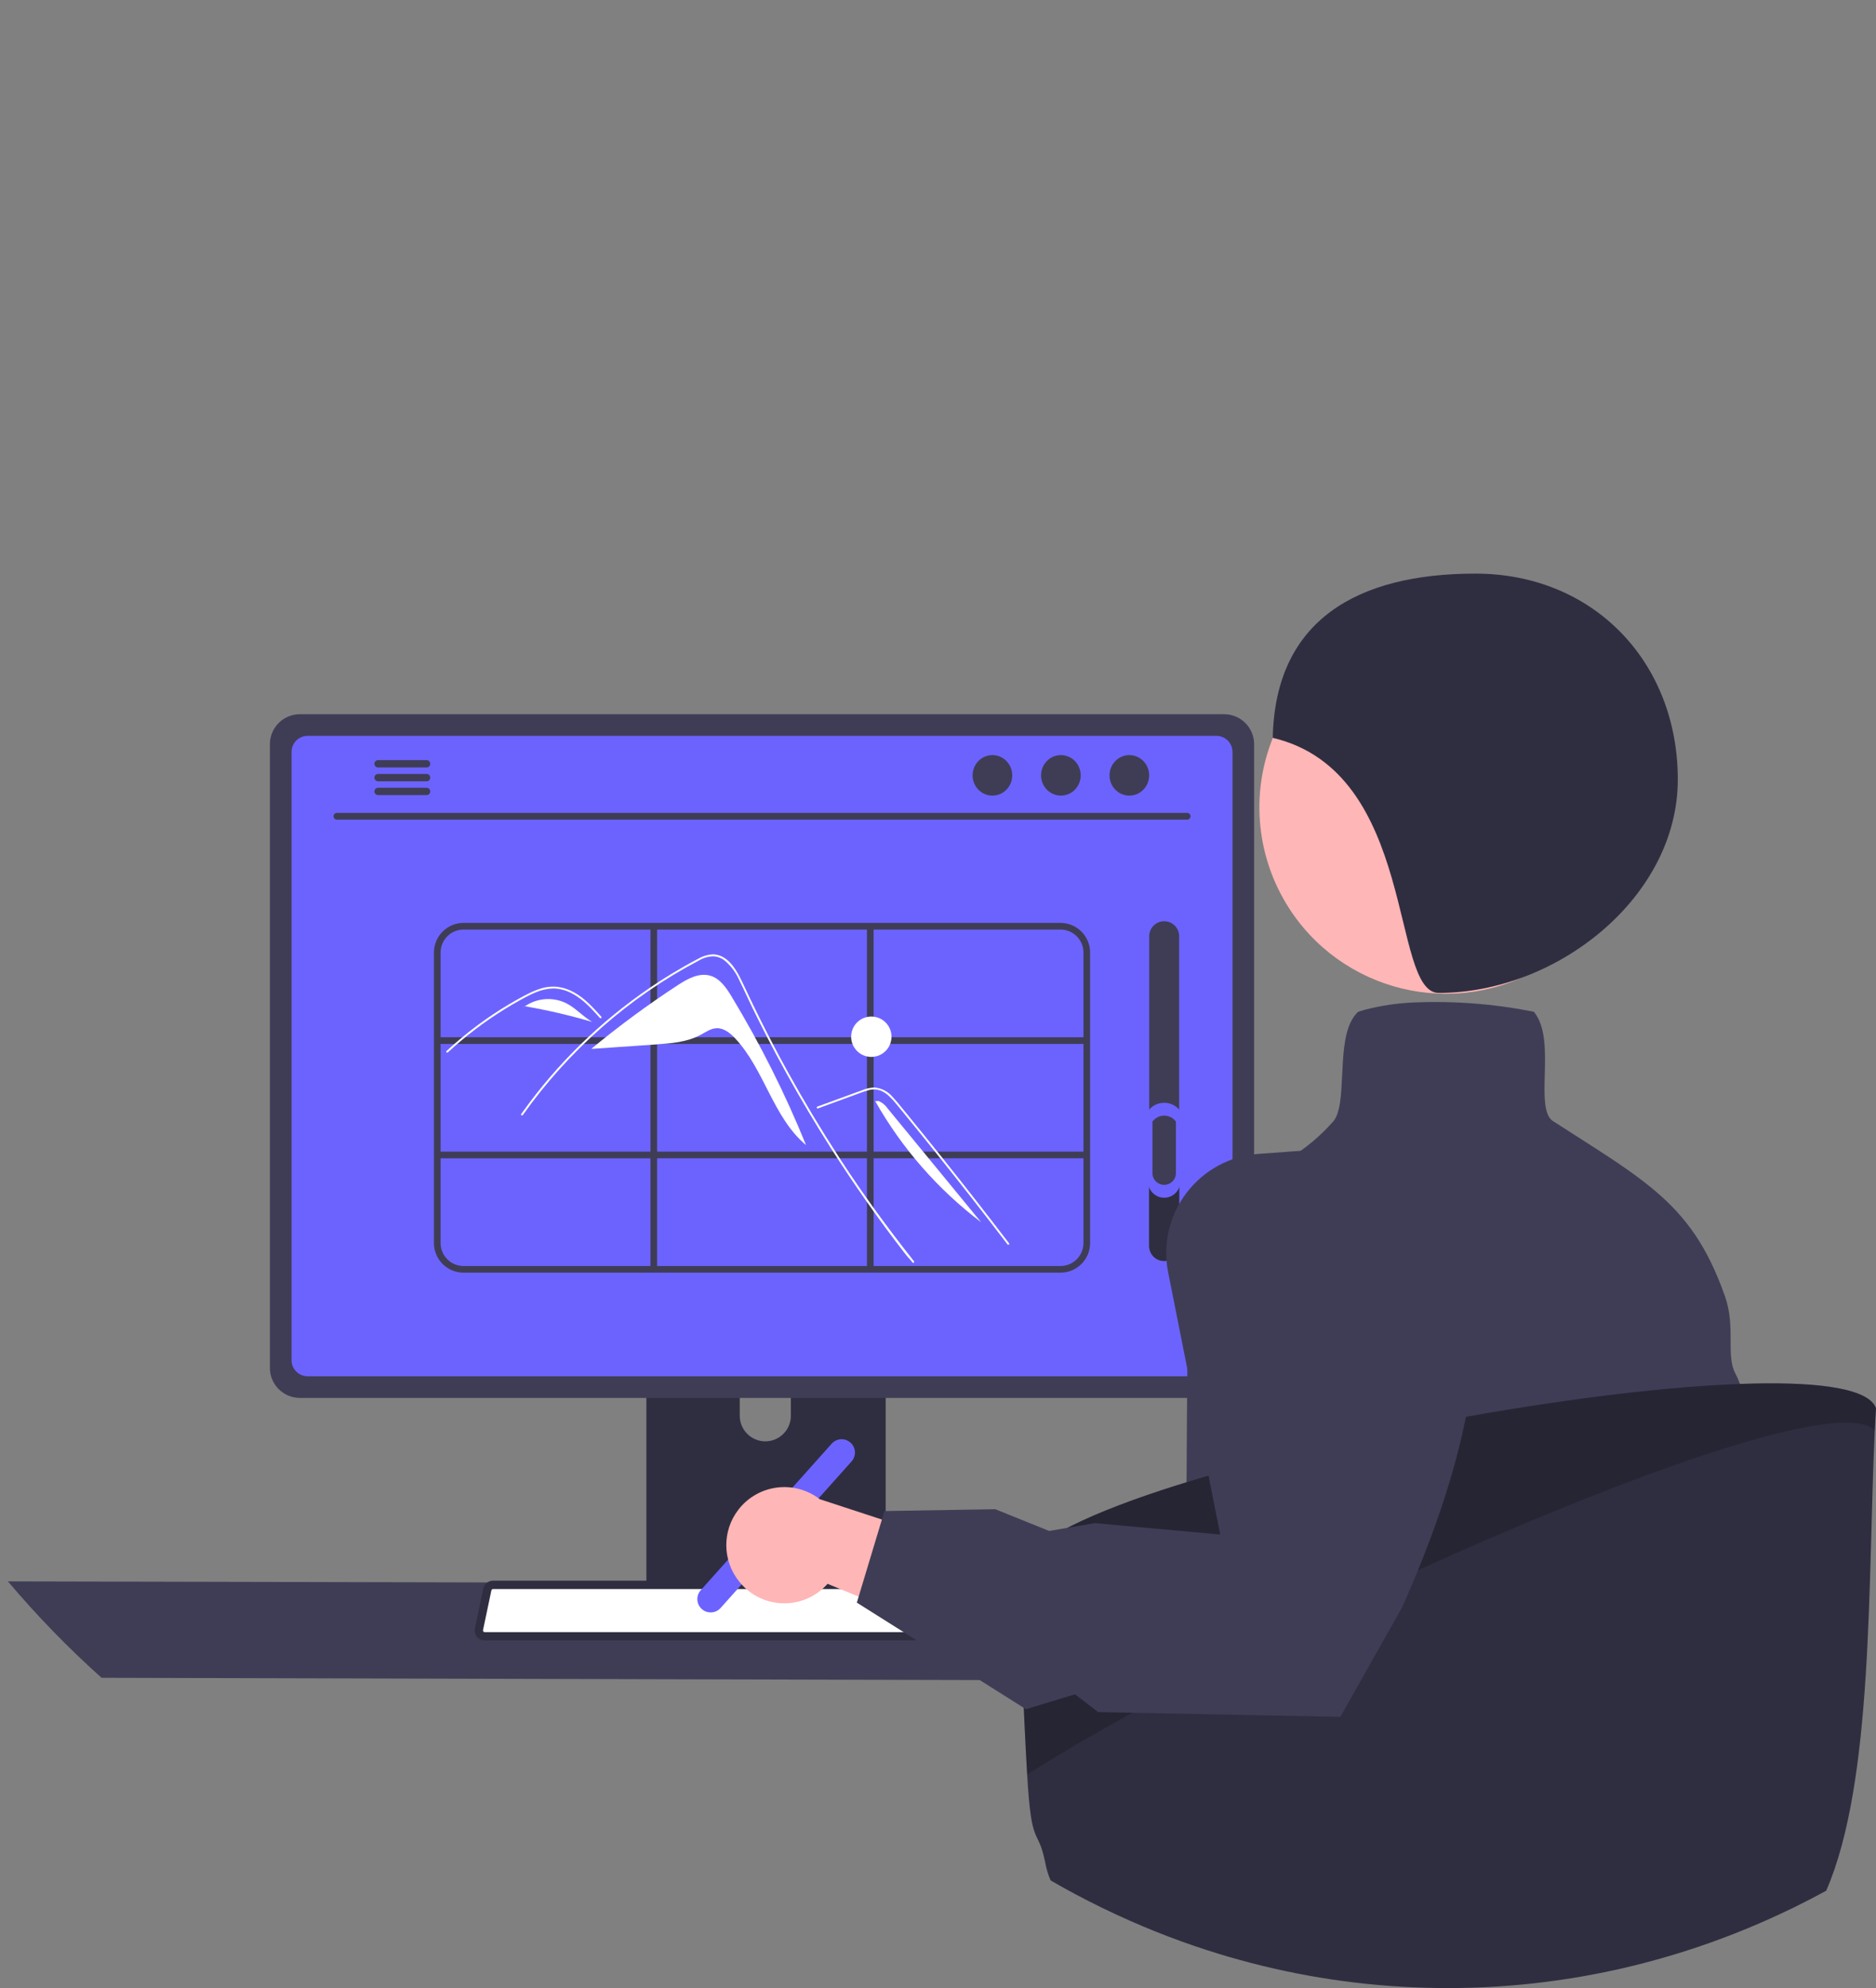 <?xml version="1.0" encoding="utf-8"?>
<!-- Generator: Adobe Illustrator 16.0.0, SVG Export Plug-In . SVG Version: 6.00 Build 0)  -->
<!DOCTYPE svg PUBLIC "-//W3C//DTD SVG 1.1//EN" "http://www.w3.org/Graphics/SVG/1.1/DTD/svg11.dtd">
<svg version="1.1" id="Layer_1" xmlns="http://www.w3.org/2000/svg" xmlns:xlink="http://www.w3.org/1999/xlink" x="0px" y="0px"
	 width="563.232px" height="596.818px" viewBox="0 0 563.232 596.818" enable-background="new 0 0 563.232 596.818"
	 xml:space="preserve">
<rect x="0" y="0" width="563.232" height="596.818" fill="#808080" stroke="none"/>
<path fill="#3F3D56" d="M2.368,474.727c8.688,10.293,18.083,19.967,28.12,28.949l379.58,1c10.036-8.982,19.433-18.656,28.12-28.949
	L2.368,474.727z"/>
<path fill="#2F2E41" d="M194.058,377.917v102.561h71.85V377.917c0.002-1.514-0.983-2.853-2.43-3.3
	c-0.333-0.109-0.681-0.164-1.03-0.16h-64.92c-1.913-0.004-3.467,1.544-3.47,3.457C194.058,377.915,194.058,377.916,194.058,377.917z
	 M222.097,413.157c0.04-4.236,3.505-7.639,7.741-7.6c4.181,0.039,7.561,3.419,7.6,7.6v11.899c-0.021,4.236-3.471,7.654-7.707,7.634
	c-4.207-0.02-7.613-3.426-7.634-7.634V413.157z"/>
<path fill="#3F3D56" d="M193.838,477.197v9.89c0.004,1.066,0.864,1.932,1.931,1.94h68.43c1.067-0.006,1.93-0.873,1.93-1.94v-9.89
	H193.838z"/>
<path fill="#3F3D56" d="M81.028,223.396v187.261c0.004,4.969,4.031,8.996,9,9h277.5c4.969-0.004,8.996-4.031,9-9V223.396
	c-0.012-4.964-4.036-8.983-9-8.989h-277.5C85.064,214.413,81.04,218.432,81.028,223.396z"/>
<path fill="#6C63FF" d="M87.538,225.726v182.62c0.005,2.655,2.155,4.806,4.81,4.811h272.87c2.655-0.005,4.806-2.155,4.811-4.811
	v-182.62c0-2.657-2.152-4.813-4.811-4.819H92.347C89.69,220.913,87.538,223.069,87.538,225.726z"/>
<path fill="#2F2E41" d="M143.177,491.357c0.563,0.705,1.418,1.114,2.32,1.109h162.34c1.65-0.002,2.985-1.341,2.983-2.99
	c0-0.205-0.021-0.409-0.063-0.609l-2.52-11.97c-0.213-0.992-0.912-1.809-1.86-2.17c-0.338-0.133-0.697-0.2-1.06-0.2H148.008
	c-0.362,0-0.722,0.067-1.06,0.2c-0.948,0.361-1.647,1.178-1.86,2.17l-2.52,11.97C142.386,489.747,142.61,490.661,143.177,491.357z"
	/>
<path fill="#FFFFFF" d="M148.008,477.027c-0.049,0-0.098,0.008-0.145,0.025c-0.161,0.056-0.284,0.188-0.327,0.353l-2.521,11.977
	c-0.027,0.141,0.01,0.286,0.102,0.396l0.011,0.014c0.088,0.115,0.227,0.181,0.371,0.176h162.34c0.144,0.002,0.28-0.063,0.37-0.175
	c0.097-0.108,0.136-0.256,0.106-0.397l-2.522-11.983c-0.038-0.159-0.151-0.289-0.304-0.349c-0.054-0.022-0.111-0.035-0.17-0.035
	H148.008z"/>
<path fill="#3F3D56" d="M101.121,246.063h255.323c0.562-0.013,1.006-0.477,0.993-1.038c-0.012-0.543-0.449-0.98-0.993-0.992H101.121
	c-0.561,0.012-1.005,0.477-0.992,1.037C100.14,245.614,100.578,246.052,101.121,246.063z"/>
<ellipse fill="#3F3D56" cx="339.064" cy="232.765" rx="5.95" ry="6.083"/>
<ellipse fill="#3F3D56" cx="318.509" cy="232.765" rx="5.95" ry="6.083"/>
<ellipse fill="#3F3D56" cx="297.952" cy="232.765" rx="5.951" ry="6.083"/>
<path fill="#3F3D56" d="M112.409,229.297c-0.003,0.604,0.485,1.097,1.09,1.1c0,0,0,0,0.001,0h14.6
	c0.61-0.014,1.094-0.521,1.079-1.131c-0.014-0.59-0.489-1.064-1.079-1.079h-14.6C112.892,228.194,112.406,228.69,112.409,229.297z"
	/>
<path fill="#3F3D56" d="M112.409,233.447c-0.003,0.604,0.485,1.097,1.09,1.1c0,0,0,0,0.001,0h14.6c0.61-0.014,1.094-0.52,1.08-1.13
	c-0.013-0.591-0.489-1.066-1.08-1.08h-14.6C112.892,232.344,112.406,232.84,112.409,233.447z"/>
<path fill="#3F3D56" d="M112.409,237.587c-0.003,0.606,0.483,1.103,1.091,1.11h14.6c0.61-0.015,1.094-0.521,1.079-1.131
	c-0.014-0.591-0.489-1.065-1.079-1.079h-14.6C112.894,236.489,112.407,236.981,112.409,237.587
	C112.409,237.587,112.409,237.587,112.409,237.587z"/>
<path fill="#3F3D56" d="M318.401,277.057H139.164c-4.902,0.006-8.875,3.979-8.881,8.882v87.236c0.005,4.903,3.979,8.876,8.881,8.882
	h179.237c4.903-0.006,8.876-3.979,8.882-8.882v-87.236C327.277,281.036,323.304,277.063,318.401,277.057z M325.283,285.939v25.451
	h-63v-32.333h56.118C322.2,279.061,325.278,282.14,325.283,285.939L325.283,285.939z M197.283,345.724V313.39h63v32.334H197.283z
	 M260.283,347.724v32.333h-63v-32.333H260.283z M195.283,345.724h-63V313.39h63V345.724z M197.283,311.39v-32.333h63v32.333H197.283
	z M262.283,313.39h63v32.334h-63V313.39z M139.164,279.057h56.119v32.333h-63v-25.451
	C132.287,282.14,135.365,279.061,139.164,279.057L139.164,279.057z M132.283,373.176v-25.451h63v32.333h-56.119
	C135.365,380.053,132.287,376.974,132.283,373.176z M318.401,380.057h-56.118v-32.333h63v25.451
	C325.279,376.974,322.2,380.053,318.401,380.057L318.401,380.057z"/>
<path fill="#FFFFFF" d="M219.674,299.206c-1.591-2.631-3.476-5.439-6.428-6.299c-3.418-0.994-6.93,0.981-9.908,2.932
	c-8.907,5.832-17.485,12.152-25.694,18.932l0.009,0.103l19.174-1.322c4.617-0.318,9.394-0.681,13.475-2.865
	c1.549-0.829,3.059-1.937,4.813-2.014c2.181-0.096,4.081,1.427,5.575,3.018c8.836,9.409,11.394,23.799,21.308,32.066
	C235.744,328.339,228.28,313.442,219.674,299.206z"/>
<path fill="#FFFFFF" d="M273.99,379.017c-0.978-1.234-1.377-1.523-2.341-2.769c-7.848-10.15-15.225-20.645-22.13-31.48
	c-4.69-7.36-9.148-14.861-13.374-22.504c-2.011-3.633-3.968-7.295-5.869-10.985c-1.475-2.861-2.917-5.739-4.327-8.635
	c-0.403-0.827-0.795-1.658-1.185-2.491c-0.918-1.958-1.819-3.926-2.787-5.857c-1-2.319-2.531-4.371-4.47-5.989
	c-0.922-0.701-2.023-1.125-3.177-1.223c-1.625,0.01-3.216,0.465-4.6,1.317c-10.471,5.505-20.244,12.245-29.111,20.076
	c-8.881,7.799-16.818,16.61-23.651,26.254c-0.209,0.299-0.704,0.014-0.493-0.287c0.831-1.175,1.679-2.337,2.542-3.486
	c10.741-14.285,23.911-26.569,38.907-36.292c2.523-1.635,5.094-3.193,7.712-4.675c1.319-0.747,2.645-1.485,3.992-2.177
	c1.292-0.758,2.741-1.206,4.234-1.313c5.137-0.079,7.797,5.738,9.624,9.653c0.574,1.231,1.155,2.46,1.743,3.685
	c2.223,4.648,4.531,9.255,6.925,13.818c1.478,2.817,2.986,5.619,4.528,8.403c4.799,8.672,9.899,17.168,15.302,25.488
	c7.156,11.021,14.255,20.758,22.408,31.064C274.617,378.899,274.217,379.306,273.99,379.017z"/>
<path fill="#FFFFFF" d="M180.112,305.604c-0.299-0.333-0.595-0.665-0.896-0.998c-2.369-2.62-4.911-5.21-8.164-6.712
	c-1.551-0.738-3.244-1.131-4.962-1.15c-1.773,0.049-3.521,0.43-5.152,1.124c-0.776,0.31-1.534,0.662-2.282,1.036
	c-0.854,0.43-1.691,0.888-2.526,1.35c-1.566,0.867-3.113,1.772-4.639,2.716c-3.037,1.876-5.978,3.896-8.824,6.059
	c-1.476,1.122-2.92,2.28-4.335,3.476c-1.315,1.11-2.604,2.251-3.867,3.421c-0.27,0.249-0.673-0.154-0.402-0.403
	c0.332-0.311,0.669-0.618,1.006-0.922c0.95-0.859,1.916-1.702,2.897-2.529c1.789-1.51,3.624-2.961,5.506-4.354
	c2.926-2.168,5.952-4.188,9.08-6.062c1.563-0.936,3.147-1.831,4.753-2.688c0.485-0.258,0.976-0.511,1.472-0.751
	c1.126-0.567,2.296-1.044,3.498-1.424c1.704-0.551,3.506-0.729,5.284-0.52c1.717,0.25,3.37,0.822,4.875,1.687
	c3.193,1.786,5.671,4.547,8.082,7.24C180.759,305.473,180.357,305.878,180.112,305.604z"/>
<path fill="#FFFFFF" d="M245.557,332.754l7.653-2.8l3.801-1.39c1.228-0.494,2.479-0.926,3.752-1.292
	c1.111-0.317,2.292-0.303,3.396,0.043c0.983,0.364,1.885,0.923,2.648,1.642c0.78,0.719,1.507,1.494,2.173,2.32
	c0.827,0.994,1.642,1.999,2.461,3c3.379,4.133,6.736,8.284,10.071,12.453c3.335,4.168,6.648,8.354,9.938,12.559
	c3.299,4.214,6.574,8.446,9.827,12.695c0.399,0.521,0.797,1.042,1.195,1.563c0.22,0.288,0.715,0.005,0.492-0.287
	c-3.277-4.293-6.577-8.567-9.9-12.824c-3.331-4.268-6.685-8.517-10.062-12.748c-3.377-4.23-6.776-8.443-10.199-12.638
	c-0.853-1.045-1.707-2.089-2.563-3.132c-0.722-0.879-1.436-1.769-2.227-2.587c-1.361-1.64-3.318-2.671-5.44-2.866
	c-1.273,0.044-2.527,0.32-3.701,0.813c-1.279,0.463-2.556,0.935-3.834,1.401l-7.707,2.819l-1.927,0.705
	C245.063,332.329,245.212,332.88,245.557,332.754L245.557,332.754z"/>
<path fill="#FFFFFF" d="M170.046,301.191c-4.005-1.973-8.762-1.633-12.445,0.891c6.817,1.176,13.561,2.749,20.194,4.713
	C175.04,305.18,172.885,302.651,170.046,301.191z"/>
<path fill="#FFFFFF" d="M157.562,302.074l-0.749,0.609c0.254-0.214,0.517-0.413,0.787-0.603L157.562,302.074z"/>
<path fill="#FFFFFF" d="M266.519,332.781c-0.67-0.987-1.604-1.767-2.695-2.249l-1.052,0.041
	c8.009,14.152,18.826,26.519,31.787,36.34L266.519,332.781z"/>
<circle fill="#FFFFFF" cx="261.597" cy="311.227" r="6.059"/>
<path fill="#3F3D56" d="M349.522,378.557c2.483-0.004,4.496-2.016,4.5-4.5v-93c0-2.485-2.015-4.5-4.5-4.5s-4.5,2.015-4.5,4.5v93
	C345.026,376.542,347.038,378.553,349.522,378.557z"/>
<path fill="#2F2E41" d="M349.522,378.557c2.483-0.004,4.496-2.016,4.5-4.5v-19.72c-1.823-2.485-5.315-3.022-7.801-1.199
	c-0.459,0.336-0.863,0.74-1.199,1.199v19.72C345.026,376.542,347.038,378.553,349.522,378.557z"/>
<path fill="#6C63FF" d="M349.522,359.557c2.671-0.004,4.835-2.168,4.839-4.839V333.51c-1.96-2.673-5.716-3.25-8.389-1.29
	c-0.493,0.362-0.929,0.797-1.29,1.29v21.209C344.686,357.389,346.85,359.553,349.522,359.557z"/>
<path fill="#3F3D56" d="M349.522,355.701c1.948-0.003,3.526-1.581,3.529-3.529v-15.469c-1.43-1.95-4.169-2.371-6.119-0.941
	c-0.359,0.264-0.677,0.581-0.94,0.941v15.469C345.995,354.12,347.574,355.698,349.522,355.701z"/>
<path fill="#6C63FF" d="M210.699,483.036c-1.646-1.474-1.787-4-0.317-5.647l39.315-43.992c1.473-1.647,4.001-1.789,5.648-0.317
	c1.647,1.473,1.789,4.001,0.317,5.648l-39.316,43.991C214.874,484.364,212.346,484.506,210.699,483.036z"/>
<path fill="#E6E6E6" d="M536.85,555.467c0,7.29-1.721,12.87-1.511,17.33c-11.794,5.148-23.922,9.498-36.3,13.02
	c-1.399,0.4-2.8,0.78-4.21,1.16c-7.63-23.359-15.27-44.75-18.28-47.02c-6.89-5.17-10.34,16.22-10.34,11.05s3.45-5.17-5.16-12.06
	c-8.619-6.891-3.449-37.9-3.449-37.9l-12.061-31.01l13.49-49.46l17.52-64.25h17.23c0,0,0.51,0.37,1.36,1.06
	c4.31,3.521,17.31,15.28,15.869,28.23c-0.43,3.859,0.53,15.08,2.2,30.02c5.08,45.11,16.75,94.15,16.75,107.09
	C529.96,539.957,536.85,545.127,536.85,555.467z"/>
<path fill="#3F3D56" d="M522.402,415.468c-0.02-0.05-0.03-0.09-0.05-0.13c-0.387-1.04-0.837-2.056-1.351-3.04
	c-2.909-5.47,0.17-13.87-3.109-23.15c-5.3-15.04-11.76-23.909-21.23-31.859c-0.279-0.24-0.56-0.47-0.85-0.71l-0.01-0.01
	c-6.32-5.19-13.94-10.04-23.4-16.08c-1.97-1.261-4.03-2.57-6.17-3.95c-2.76-1.771-2.61-7.67-2.45-13.91
	c0.18-6.93,0.37-14.11-3.03-18.59l-0.22-0.29l-0.35-0.09c-11.657-2.306-23.547-3.223-35.42-2.73h-0.011
	c-5.041,0.188-10.047,0.922-14.93,2.19c-0.36,0.1-0.72,0.199-1.07,0.319c-0.27,0.07-0.54,0.16-0.81,0.25l-0.221,0.08l-0.17,0.16
	c-3.289,3.29-4.05,9.19-4.409,15.34v0.01c-0.07,1.12-0.13,2.24-0.181,3.36c-0.279,5.98-0.54,11.63-2.739,14.08
	c-4.907,5.56-10.839,10.122-17.471,13.44c-10.33,5.1-18.5,4.939-18.62,4.939l-0.949-0.03l-0.09,0.94
	c-6.86,13.07-6.601,46.79-6.811,82.9c-0.01,2.01-0.023,4.029-0.04,6.06c-0.12,16.82-0.439,33.93-1.7,49.521
	c-0.55,6.699-1.26,13.109-2.21,19.1c-4.62,29.17-25.55,4.95-35.56,24.36c0.329,1.908,0.883,3.771,1.649,5.55
	c1.15,0.68,2.33,1.34,3.5,2c5.19,2.89,10.478,5.586,15.86,8.09c0.3,0.14,0.6,0.28,0.899,0.41c9.875,4.568,20.052,8.451,30.461,11.62
	c2.029,0.62,4.06,1.21,6.109,1.77c18.134,5.006,36.806,7.803,55.61,8.33c0.076-0.009,0.153-0.012,0.23-0.01
	c22.239-0.615,44.332-3.8,65.84-9.49c0.3-0.08,0.6-0.16,0.899-0.24c1.41-0.38,2.811-0.76,4.211-1.16
	c12.378-3.521,24.505-7.871,36.3-13.02c0.012,0.439,0.056,0.877,0.13,1.31c0.01,0.142,0.03,0.282,0.06,0.42
	c0.021-0.159,0.04-0.319,0.05-0.479c0.061-0.47,0.11-0.95,0.16-1.43C544.862,491.937,532.152,441.267,522.402,415.468z"/>
<path fill="#FFB6B6" d="M384.968,269.2c14.835,27.127,48.853,37.092,75.979,22.257s37.092-48.852,22.257-75.979
	c-14.835-27.128-48.852-37.092-75.979-22.257c-11.395,6.231-20.269,16.23-25.102,28.285c-0.256,0.641-0.486,1.281-0.717,1.948
	C375.993,238.51,377.29,255.164,384.968,269.2z"/>
<path fill="#2F2E41" d="M431.969,298.083c35.366,0,71.758-28.678,71.758-64.069c0-35.367-25.407-61.814-60.773-61.814
	c-35.393,0-60.14,13.94-60.831,49.308C425.69,231.758,417.259,298.083,431.969,298.083z"/>
<path fill="#2F2E41" d="M563.232,422.748c-0.14,2.109-0.264,4.356-0.37,6.74c-2.12,44.89-0.29,105.319-14.58,138.109
	c-3.2,1.75-6.433,3.424-9.7,5.021c-0.13,0.06-0.25,0.12-0.359,0.18c-0.88,0.43-1.761,0.85-2.641,1.25
	c-0.031,0.027-0.069,0.048-0.109,0.06c-9.664,4.566-19.623,8.479-29.811,11.711c-1.25,0.399-2.51,0.779-3.77,1.159
	c-0.271,0.08-0.54,0.16-0.811,0.24c-19.192,5.676-39.034,8.865-59.04,9.49c-1.039,0.03-2.06,0.05-3.05,0.069
	c-0.35,0.011-0.689,0.021-1.029,0.021c-1.12,0.01-2.23,0.021-3.351,0.021c-2.26,0-4.51-0.034-6.75-0.101
	c-18.805-0.527-37.477-3.324-55.61-8.33c-2.05-0.56-4.08-1.149-6.109-1.77c-10.408-3.169-20.586-7.052-30.46-11.62
	c-0.301-0.13-0.601-0.271-0.9-0.41c-5.38-2.5-10.667-5.196-15.86-8.09c-1.17-0.66-2.35-1.32-3.5-2
	c-0.767-1.778-1.32-3.642-1.649-5.55c-2.271-10.91-4.09-3.55-5.391-26.25c-1.189-20.811-1.949-41.681-2.229-53.61
	c-0.09-3.18-0.12-5.729-0.13-7.47c1.06-7.58,18.1-16.181,42.95-24.351c2.35-0.77,4.779-1.539,7.27-2.3
	c6.72-2.069,13.9-4.1,21.4-6.06c19.1-5,40.31-9.59,61.36-13.38c10.39-1.86,20.739-3.53,30.79-4.95c17.63-2.5,34.31-4.23,48.58-4.94
	c1.369-0.069,2.71-0.13,4.029-0.17c1.42-0.06,2.811-0.1,4.17-0.13C547.133,414.887,561.173,417.027,563.232,422.748z"/>
<path opacity="0.2" enable-background="new    " d="M563.232,422.748c-0.14,2.109-0.264,4.356-0.37,6.74
	c-15.58-16.78-183.42,58.18-254.48,103.21c-1.189-20.811-1.95-41.681-2.229-53.61c-0.09-3.18-0.12-5.73-0.13-7.47
	c1.06-7.58,18.1-16.181,42.95-24.351c2.35-0.77,4.779-1.54,7.27-2.3c6.72-2.069,13.9-4.1,21.4-6.06c19.1-5,40.31-9.59,61.36-13.38
	c10.39-1.86,20.739-3.53,30.789-4.95c17.631-2.5,34.311-4.23,48.58-4.94c1.37-0.069,2.71-0.13,4.03-0.17
	c1.42-0.06,2.811-0.1,4.17-0.13C547.133,414.887,561.173,417.027,563.232,422.748z"/>
<path fill="#FFB6B6" d="M221.901,474.76c5.945,7.496,16.842,8.753,24.338,2.808c0.8-0.635,1.541-1.338,2.217-2.103l56.948,23.39
	l-6.146-31.396l-53.137-17.397c-7.614-5.879-18.553-4.473-24.432,3.142C216.771,459.574,216.858,468.486,221.901,474.76z"/>
<path fill="#3F3D56" d="M411.336,344.02l-0.313-0.033l-33.209,2.411c-8.529,0.619-16.382,4.871-21.561,11.675
	c-1.19,1.559-2.221,3.233-3.075,4.998l-0.009,0.005c-2.862,5.857-3.726,12.493-2.456,18.888l15.635,78.703l-37.619-3.418
	l-13.731,2.347l-16.205-6.538l-33.251,0.566l-0.771,2.548l-6.975,23.124l-0.548,1.816l50.775,31.997l14.721-4.479l6.935,5.327
	l0.333,0.009l13.752,0.271l58.648,1.15l16.031-28.401l2.505-4.453c18.618-41.709,23.213-70.826,21.755-90.885
	c-0.764-10.599-3.214-18.655-6.181-24.728C427.349,348.159,411.981,344.178,411.336,344.02z"/>
</svg>

